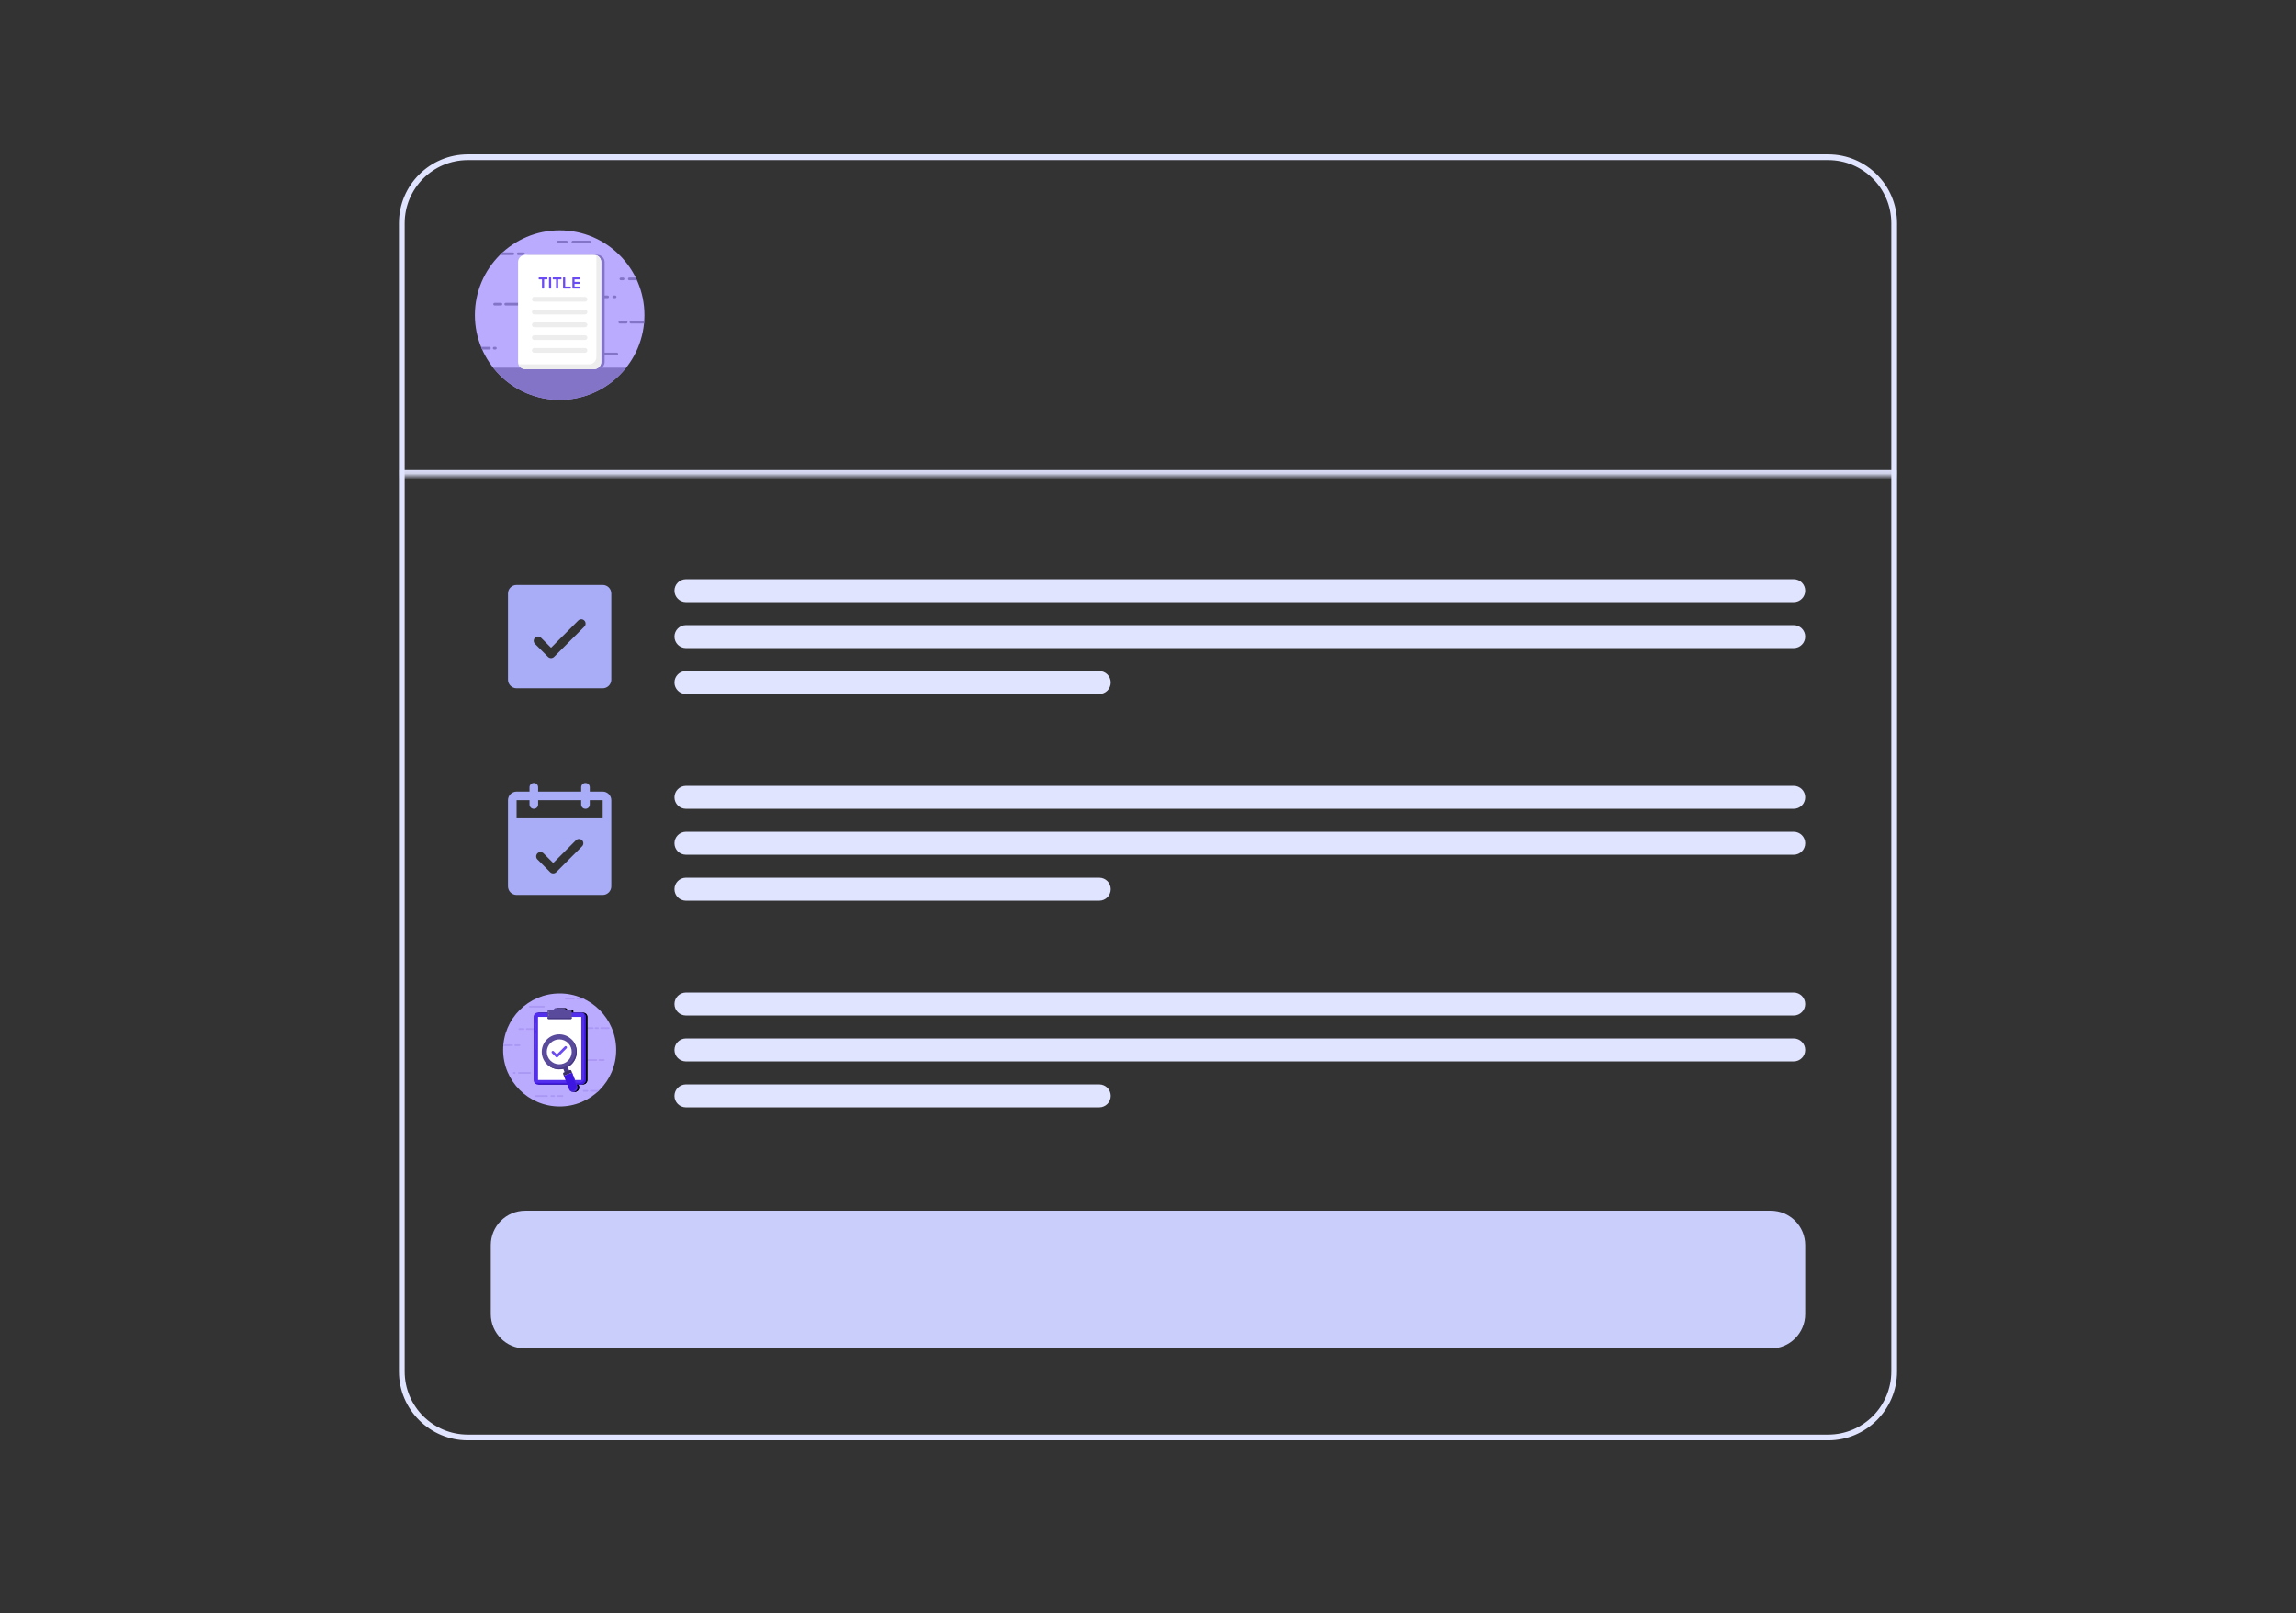 <svg width="400" height="281" viewBox="0 0 400 281" fill="none" xmlns="http://www.w3.org/2000/svg">
<rect x="0" y="0" width="400" height="281" fill="#333333" stroke="none"/>
<mask id="mask0_214_11" style="mask-type:luminance" maskUnits="userSpaceOnUse" x="69" y="26" width="262" height="225">
<path d="M318.5 26.885H81.5C74.873 26.885 69.5 32.258 69.5 38.885V238.885C69.5 245.512 74.873 250.885 81.5 250.885H318.5C325.127 250.885 330.5 245.512 330.5 238.885V38.885C330.5 32.258 325.127 26.885 318.5 26.885Z" fill="white"/>
</mask>
<g mask="url(#mask0_214_11)">
<mask id="mask1_214_11" style="mask-type:luminance" maskUnits="userSpaceOnUse" x="69" y="26" width="262" height="57">
<path d="M69.5 26.885H330.5V82.885H69.5V26.885Z" fill="white"/>
</mask>
<g mask="url(#mask1_214_11)">
<path d="M330.5 81.885H69.5V83.885H330.5V81.885Z" fill="#E1E4FE"/>
</g>
<g clip-path="url(#clip0_214_11)">
<path d="M97.5 69.654C105.657 69.654 112.269 63.042 112.269 54.885C112.269 46.728 105.657 40.116 97.5 40.116C89.343 40.116 82.731 46.728 82.731 54.885C82.731 63.042 89.343 69.654 97.5 69.654Z" fill="#BBABFF"/>
<path d="M98.912 42.156C98.912 42.284 98.808 42.387 98.68 42.387H97.222C97.16 42.387 97.101 42.363 97.058 42.319C97.014 42.276 96.99 42.217 96.99 42.156C96.99 42.028 97.094 41.924 97.222 41.924H98.68C98.808 41.924 98.912 42.027 98.912 42.156ZM99.574 42.156C99.574 42.027 99.678 41.924 99.806 41.924H102.727C102.788 41.924 102.847 41.948 102.891 41.992C102.934 42.035 102.959 42.094 102.959 42.156C102.959 42.217 102.934 42.276 102.891 42.319C102.847 42.363 102.788 42.387 102.727 42.387H99.806C99.678 42.387 99.574 42.284 99.574 42.156ZM89.355 44.432C89.416 44.432 89.475 44.408 89.519 44.365C89.562 44.321 89.587 44.262 89.587 44.201C89.587 44.139 89.562 44.08 89.519 44.037C89.475 43.993 89.416 43.969 89.355 43.969H87.552C87.387 44.12 87.225 44.274 87.066 44.432H89.355ZM91.454 44.201C91.454 44.329 91.35 44.433 91.222 44.433H90.271C90.209 44.433 90.15 44.408 90.107 44.364C90.063 44.321 90.039 44.262 90.039 44.201C90.039 44.073 90.143 43.969 90.271 43.969H91.222C91.35 43.969 91.454 44.072 91.454 44.201ZM85.263 60.417H83.807C83.87 60.573 83.936 60.728 84.004 60.881H85.263C85.324 60.881 85.383 60.856 85.427 60.813C85.47 60.769 85.495 60.71 85.495 60.649C85.495 60.587 85.47 60.528 85.427 60.485C85.383 60.441 85.324 60.417 85.263 60.417H85.263ZM86.306 60.881H86.087C86.026 60.881 85.967 60.856 85.923 60.813C85.88 60.769 85.855 60.71 85.855 60.649C85.855 60.587 85.88 60.528 85.923 60.485C85.967 60.441 86.026 60.417 86.087 60.417H86.306C86.367 60.417 86.426 60.441 86.47 60.485C86.513 60.528 86.538 60.587 86.538 60.649C86.538 60.71 86.513 60.769 86.47 60.813C86.426 60.856 86.367 60.881 86.306 60.881ZM97.523 48.578C97.523 48.45 97.627 48.346 97.755 48.346H101.449C101.577 48.346 101.681 48.45 101.681 48.578C101.681 48.705 101.577 48.81 101.449 48.81H97.755C97.627 48.81 97.523 48.706 97.523 48.578ZM97.163 48.578C97.163 48.706 97.059 48.81 96.931 48.81H95.821C95.76 48.81 95.701 48.785 95.657 48.742C95.614 48.698 95.59 48.639 95.59 48.578C95.59 48.516 95.614 48.457 95.657 48.414C95.701 48.37 95.76 48.346 95.821 48.346H96.931C97.059 48.346 97.163 48.45 97.163 48.578ZM103.534 61.66C103.534 61.532 103.638 61.428 103.766 61.428H107.46C107.588 61.428 107.692 61.532 107.692 61.66C107.692 61.788 107.588 61.892 107.46 61.892H103.766C103.638 61.892 103.534 61.788 103.534 61.66L103.534 61.66ZM103.174 61.66C103.174 61.788 103.07 61.892 102.942 61.892H101.832C101.771 61.892 101.712 61.868 101.668 61.824C101.625 61.781 101.6 61.722 101.6 61.66C101.6 61.599 101.625 61.54 101.668 61.496C101.712 61.453 101.771 61.428 101.832 61.428H102.942C103.07 61.428 103.173 61.532 103.173 61.66L103.174 61.66ZM112.234 55.888C112.225 56.045 112.211 56.2 112.197 56.352H109.917C109.856 56.352 109.797 56.328 109.753 56.284C109.71 56.241 109.685 56.182 109.685 56.12C109.685 56.059 109.71 56 109.753 55.956C109.797 55.913 109.856 55.888 109.917 55.888H112.234ZM109.324 56.121C109.324 56.249 109.22 56.353 109.092 56.353H107.983C107.921 56.353 107.862 56.328 107.819 56.285C107.775 56.242 107.751 56.182 107.751 56.121C107.751 56.059 107.775 56.001 107.819 55.957C107.862 55.913 107.921 55.889 107.983 55.889H109.092C109.22 55.889 109.324 55.993 109.324 56.121ZM87.868 52.984C87.868 52.856 87.972 52.752 88.1 52.752H91.794C91.922 52.752 92.026 52.857 92.026 52.984C92.026 53.112 91.922 53.216 91.794 53.216H88.1C87.972 53.216 87.868 53.112 87.868 52.984ZM87.508 52.984C87.508 53.112 87.404 53.216 87.276 53.216H86.166C86.105 53.216 86.046 53.192 86.002 53.148C85.959 53.105 85.934 53.046 85.934 52.984C85.934 52.923 85.959 52.864 86.002 52.82C86.046 52.777 86.105 52.752 86.166 52.752H87.276C87.404 52.752 87.508 52.856 87.508 52.984ZM91.822 68.521H92.865C92.927 68.521 92.986 68.496 93.029 68.453C93.073 68.409 93.097 68.35 93.097 68.289C93.097 68.227 93.073 68.168 93.029 68.125C92.986 68.081 92.927 68.057 92.865 68.057H90.823C91.15 68.224 91.483 68.379 91.822 68.521ZM95.887 68.057H93.82C93.759 68.057 93.7 68.081 93.656 68.125C93.613 68.168 93.588 68.227 93.588 68.289C93.588 68.35 93.613 68.409 93.656 68.453C93.7 68.496 93.759 68.521 93.82 68.521H95.887C96.015 68.521 96.119 68.416 96.119 68.288C96.119 68.161 96.015 68.057 95.887 68.057ZM102.913 51.476H105.856C105.917 51.476 105.976 51.5 106.02 51.544C106.063 51.587 106.088 51.646 106.088 51.708C106.088 51.769 106.063 51.828 106.02 51.871C105.976 51.915 105.917 51.939 105.856 51.939H102.913C102.852 51.939 102.793 51.915 102.75 51.871C102.706 51.828 102.682 51.769 102.681 51.708C102.681 51.58 102.786 51.476 102.913 51.476ZM106.691 51.708C106.691 51.579 106.794 51.476 106.923 51.476H107.172C107.233 51.476 107.292 51.5 107.336 51.544C107.379 51.587 107.404 51.646 107.404 51.708C107.404 51.769 107.379 51.828 107.336 51.871C107.292 51.915 107.233 51.939 107.172 51.939H106.923C106.794 51.939 106.691 51.836 106.691 51.708ZM107.934 48.578C107.934 48.45 108.038 48.346 108.167 48.346H108.552C108.614 48.346 108.673 48.37 108.716 48.414C108.76 48.457 108.784 48.516 108.784 48.578C108.784 48.639 108.76 48.698 108.716 48.742C108.673 48.785 108.614 48.809 108.552 48.809H108.167C108.039 48.809 107.934 48.706 107.934 48.578ZM109.63 48.809H110.962C110.892 48.654 110.819 48.499 110.744 48.346H109.63C109.568 48.346 109.509 48.37 109.466 48.414C109.422 48.457 109.398 48.516 109.398 48.578C109.398 48.639 109.422 48.698 109.466 48.742C109.509 48.785 109.568 48.809 109.63 48.809Z" fill="#8474C7"/>
<path d="M105.336 45.658V63.036C105.336 63.203 105.303 63.368 105.239 63.522C105.175 63.676 105.081 63.816 104.964 63.934C104.846 64.052 104.706 64.145 104.552 64.209C104.398 64.273 104.233 64.306 104.066 64.306H92.121C91.954 64.306 91.79 64.273 91.635 64.209C91.481 64.145 91.341 64.052 91.224 63.934C91.106 63.816 91.012 63.676 90.948 63.522C90.885 63.368 90.852 63.203 90.852 63.036V45.658C90.852 45.321 90.985 44.998 91.224 44.76C91.462 44.522 91.784 44.389 92.121 44.389H104.066C104.403 44.389 104.725 44.522 104.963 44.76C105.201 44.998 105.336 45.321 105.336 45.658Z" fill="#8474C7"/>
<path d="M85.918 64.043C88.623 67.46 92.804 69.654 97.5 69.654C102.196 69.654 106.378 67.46 109.083 64.043H85.918Z" fill="#8474C7"/>
<path d="M104.742 45.658V63.036C104.742 63.203 104.709 63.368 104.645 63.522C104.581 63.676 104.488 63.816 104.37 63.934C104.252 64.052 104.112 64.145 103.958 64.209C103.804 64.273 103.639 64.306 103.472 64.306H91.528C91.361 64.306 91.196 64.273 91.042 64.209C90.888 64.145 90.748 64.052 90.63 63.934C90.512 63.816 90.418 63.676 90.355 63.522C90.291 63.368 90.258 63.203 90.258 63.036V45.658C90.258 45.491 90.291 45.326 90.355 45.172C90.418 45.018 90.512 44.878 90.63 44.76C90.748 44.642 90.888 44.549 91.042 44.485C91.196 44.421 91.361 44.389 91.528 44.389H103.472C103.639 44.389 103.804 44.421 103.958 44.485C104.112 44.549 104.252 44.642 104.37 44.76C104.488 44.878 104.581 45.018 104.645 45.172C104.709 45.326 104.742 45.491 104.742 45.658Z" fill="white"/>
<path d="M104.742 45.657V63.036C104.742 63.738 104.174 64.305 103.473 64.305H91.528C90.956 64.305 90.471 63.927 90.314 63.405C90.432 63.442 90.555 63.461 90.684 63.461H102.628C103.33 63.461 103.898 62.893 103.898 62.192V44.812C103.898 44.683 103.879 44.561 103.842 44.443C104.103 44.522 104.331 44.682 104.493 44.901C104.655 45.12 104.742 45.385 104.742 45.657Z" fill="#EDEDED"/>
<path d="M91.328 47.642V49.751C91.328 49.859 91.24 49.945 91.134 49.945C91.108 49.945 91.082 49.94 91.059 49.931C91.035 49.921 91.013 49.907 90.995 49.889C90.977 49.871 90.962 49.849 90.953 49.826C90.943 49.802 90.938 49.776 90.938 49.751V47.642C90.938 47.59 90.958 47.54 90.995 47.504C91.031 47.467 91.081 47.447 91.132 47.447C91.184 47.447 91.234 47.467 91.27 47.504C91.307 47.54 91.328 47.59 91.328 47.642ZM93.811 45.138C93.811 45.244 93.723 45.332 93.614 45.332H91.884C91.832 45.332 91.782 45.311 91.746 45.275C91.709 45.238 91.689 45.188 91.689 45.137C91.689 45.085 91.709 45.035 91.746 44.999C91.782 44.962 91.832 44.942 91.884 44.942H93.614C93.723 44.942 93.811 45.029 93.811 45.138ZM91.328 50.782V54.274C91.328 54.382 91.24 54.47 91.134 54.47C91.082 54.47 91.032 54.449 90.995 54.413C90.958 54.376 90.938 54.326 90.938 54.274V50.782C90.938 50.731 90.958 50.681 90.995 50.645C91.031 50.608 91.081 50.587 91.132 50.587C91.184 50.587 91.234 50.608 91.27 50.645C91.307 50.681 91.328 50.731 91.328 50.782ZM97.651 45.138C97.651 45.244 97.563 45.332 97.454 45.332H94.549C94.497 45.332 94.448 45.311 94.411 45.275C94.375 45.238 94.354 45.188 94.354 45.137C94.354 45.085 94.375 45.035 94.411 44.999C94.448 44.962 94.497 44.942 94.549 44.942H97.454C97.563 44.942 97.651 45.029 97.651 45.138Z" fill="white"/>
<path d="M95.293 48.318C95.314 48.318 95.331 48.325 95.346 48.34C95.361 48.355 95.368 48.372 95.368 48.392V48.589C95.368 48.609 95.361 48.627 95.346 48.642C95.331 48.656 95.314 48.664 95.293 48.664H94.795V50.181C94.795 50.191 94.793 50.201 94.789 50.21C94.785 50.219 94.78 50.227 94.773 50.234C94.766 50.241 94.758 50.247 94.749 50.25C94.74 50.254 94.73 50.256 94.72 50.256H94.496C94.486 50.256 94.476 50.254 94.467 50.251C94.458 50.247 94.45 50.241 94.443 50.234C94.436 50.227 94.43 50.219 94.427 50.21C94.423 50.201 94.421 50.191 94.421 50.181V48.663H93.922C93.913 48.664 93.903 48.662 93.894 48.658C93.885 48.654 93.877 48.648 93.87 48.641C93.863 48.635 93.857 48.627 93.853 48.617C93.85 48.608 93.848 48.599 93.848 48.589V48.392C93.848 48.382 93.85 48.373 93.853 48.364C93.857 48.355 93.863 48.346 93.87 48.34C93.877 48.333 93.885 48.327 93.894 48.323C93.903 48.319 93.913 48.317 93.922 48.317H95.293L95.293 48.318ZM95.72 50.256C95.71 50.256 95.7 50.254 95.691 50.25C95.682 50.247 95.674 50.241 95.667 50.234C95.66 50.227 95.654 50.219 95.651 50.21C95.647 50.201 95.645 50.191 95.645 50.181V48.392C95.645 48.383 95.647 48.373 95.651 48.364C95.654 48.355 95.66 48.346 95.667 48.34C95.674 48.333 95.682 48.327 95.691 48.323C95.7 48.319 95.71 48.318 95.72 48.318H95.944C95.965 48.318 95.982 48.325 95.997 48.34C96.012 48.355 96.019 48.372 96.019 48.392V50.181C96.019 50.202 96.012 50.219 95.997 50.234C95.982 50.249 95.965 50.256 95.944 50.256H95.72ZM97.741 48.318C97.761 48.318 97.779 48.325 97.794 48.34C97.809 48.355 97.816 48.372 97.816 48.392V48.589C97.816 48.609 97.809 48.627 97.794 48.642C97.779 48.656 97.761 48.664 97.741 48.664H97.243V50.181C97.243 50.191 97.241 50.201 97.237 50.21C97.233 50.219 97.228 50.227 97.221 50.234C97.214 50.241 97.206 50.247 97.197 50.25C97.188 50.254 97.178 50.256 97.168 50.256H96.944C96.934 50.256 96.924 50.254 96.915 50.25C96.906 50.247 96.898 50.241 96.891 50.234C96.884 50.227 96.878 50.219 96.874 50.21C96.871 50.201 96.869 50.191 96.869 50.181V48.663H96.37C96.361 48.664 96.351 48.662 96.342 48.658C96.333 48.654 96.325 48.648 96.318 48.641C96.311 48.635 96.305 48.626 96.301 48.617C96.297 48.608 96.296 48.599 96.296 48.589V48.392C96.296 48.382 96.297 48.373 96.301 48.364C96.305 48.355 96.311 48.346 96.318 48.34C96.325 48.332 96.333 48.327 96.342 48.323C96.351 48.319 96.361 48.317 96.37 48.317L97.741 48.318ZM99.381 49.91C99.401 49.91 99.418 49.917 99.433 49.932C99.448 49.947 99.455 49.964 99.455 49.985V50.181C99.455 50.191 99.454 50.201 99.45 50.21C99.446 50.219 99.44 50.227 99.433 50.234C99.426 50.241 99.418 50.247 99.409 50.25C99.4 50.254 99.39 50.256 99.381 50.256H98.168C98.158 50.256 98.148 50.254 98.139 50.251C98.13 50.247 98.122 50.241 98.115 50.234C98.108 50.227 98.102 50.219 98.099 50.21C98.095 50.201 98.093 50.191 98.093 50.181V48.392C98.093 48.383 98.095 48.373 98.099 48.364C98.102 48.355 98.108 48.347 98.115 48.34C98.122 48.333 98.13 48.327 98.139 48.323C98.148 48.319 98.158 48.318 98.168 48.318H98.392C98.412 48.318 98.43 48.325 98.445 48.34C98.459 48.355 98.467 48.372 98.467 48.392V49.91H99.381ZM101.012 49.91C101.032 49.91 101.049 49.917 101.064 49.932C101.071 49.939 101.077 49.947 101.081 49.956C101.084 49.965 101.086 49.975 101.086 49.985V50.181C101.086 50.202 101.079 50.219 101.064 50.234C101.05 50.249 101.032 50.256 101.012 50.256H99.796C99.786 50.256 99.776 50.254 99.767 50.251C99.758 50.247 99.75 50.241 99.743 50.234C99.736 50.227 99.731 50.219 99.727 50.21C99.723 50.201 99.721 50.191 99.721 50.181V48.392C99.721 48.383 99.723 48.373 99.727 48.364C99.731 48.355 99.736 48.346 99.743 48.34C99.75 48.333 99.758 48.327 99.767 48.323C99.776 48.319 99.786 48.318 99.796 48.318H100.989C101.01 48.318 101.027 48.325 101.042 48.34C101.057 48.355 101.064 48.372 101.064 48.392V48.589C101.064 48.599 101.062 48.608 101.059 48.618C101.055 48.627 101.049 48.635 101.042 48.642C101.035 48.649 101.027 48.654 101.018 48.658C101.009 48.662 100.999 48.664 100.989 48.664H100.095V49.104H100.929C100.949 49.104 100.966 49.111 100.981 49.126C100.996 49.141 101.003 49.158 101.003 49.179V49.376C101.003 49.385 101.002 49.395 100.998 49.404C100.994 49.413 100.988 49.421 100.981 49.428C100.974 49.435 100.966 49.441 100.957 49.445C100.948 49.448 100.938 49.45 100.929 49.45H100.095V49.91H101.012Z" fill="#6B4BF3"/>
<path d="M102.332 52.127C102.332 52.356 102.143 52.546 101.913 52.546H93.089C92.978 52.546 92.871 52.501 92.793 52.423C92.714 52.344 92.67 52.238 92.67 52.127C92.67 51.897 92.857 51.708 93.089 51.708H101.913C102.142 51.708 102.332 51.897 102.332 52.127ZM102.332 54.353C102.332 54.583 102.143 54.772 101.913 54.772H93.089C92.978 54.772 92.871 54.728 92.793 54.65C92.714 54.571 92.67 54.464 92.67 54.353C92.67 54.123 92.857 53.934 93.089 53.934H101.913C102.142 53.934 102.332 54.124 102.332 54.353ZM102.332 56.58C102.332 56.81 102.143 56.999 101.913 56.999H93.089C92.978 56.999 92.871 56.955 92.793 56.876C92.714 56.798 92.67 56.691 92.67 56.58C92.67 56.35 92.857 56.161 93.089 56.161H101.913C102.142 56.161 102.332 56.35 102.332 56.58ZM102.332 58.807C102.332 59.036 102.143 59.226 101.913 59.226H93.089C92.978 59.226 92.871 59.181 92.793 59.103C92.714 59.024 92.67 58.918 92.67 58.807C92.67 58.577 92.857 58.387 93.089 58.387H101.913C102.142 58.387 102.332 58.577 102.332 58.807ZM102.332 61.033C102.332 61.263 102.143 61.452 101.913 61.452H93.089C92.978 61.452 92.871 61.408 92.793 61.33C92.714 61.251 92.67 61.145 92.67 61.033C92.67 60.803 92.857 60.614 93.089 60.614H101.913C102.142 60.614 102.332 60.803 102.332 61.033Z" fill="#EDEDED"/>
</g>
<path d="M105 101.885H90C89.602 101.885 89.221 102.043 88.939 102.324C88.658 102.606 88.5 102.987 88.5 103.385V118.385C88.5 118.783 88.658 119.164 88.939 119.446C89.221 119.727 89.602 119.885 90 119.885H105C105.398 119.885 105.779 119.727 106.061 119.446C106.342 119.164 106.5 118.783 106.5 118.385V103.385C106.5 102.987 106.342 102.606 106.061 102.324C105.779 102.043 105.398 101.885 105 101.885ZM101.78 109.165L96.53 114.415C96.461 114.485 96.378 114.54 96.287 114.578C96.196 114.616 96.099 114.636 96 114.636C95.901 114.636 95.804 114.616 95.713 114.578C95.622 114.54 95.539 114.485 95.47 114.415L93.22 112.165C93.146 112.096 93.087 112.014 93.046 111.922C93.005 111.83 92.983 111.73 92.981 111.63C92.98 111.529 92.998 111.429 93.036 111.335C93.074 111.242 93.13 111.157 93.201 111.086C93.272 111.015 93.357 110.959 93.45 110.921C93.544 110.883 93.644 110.865 93.745 110.866C93.845 110.868 93.945 110.89 94.037 110.931C94.129 110.972 94.211 111.031 94.28 111.105L96 112.825L100.72 108.105C100.789 108.031 100.871 107.972 100.963 107.931C101.055 107.89 101.155 107.868 101.255 107.866C101.356 107.865 101.456 107.883 101.55 107.921C101.643 107.959 101.728 108.015 101.799 108.086C101.87 108.157 101.926 108.242 101.964 108.335C102.002 108.429 102.02 108.529 102.019 108.63C102.017 108.73 101.995 108.83 101.954 108.922C101.913 109.014 101.854 109.096 101.78 109.165Z" fill="#A9ADF8"/>
<path d="M312.5 100.885H119.5C118.395 100.885 117.5 101.78 117.5 102.885C117.5 103.99 118.395 104.885 119.5 104.885H312.5C313.605 104.885 314.5 103.99 314.5 102.885C314.5 101.78 313.605 100.885 312.5 100.885Z" fill="#E1E4FE"/>
<path d="M312.5 108.885H119.5C118.395 108.885 117.5 109.78 117.5 110.885C117.5 111.99 118.395 112.885 119.5 112.885H312.5C313.605 112.885 314.5 111.99 314.5 110.885C314.5 109.78 313.605 108.885 312.5 108.885Z" fill="#E1E4FE"/>
<path d="M191.5 116.885H119.5C118.395 116.885 117.5 117.78 117.5 118.885C117.5 119.99 118.395 120.885 119.5 120.885H191.5C192.605 120.885 193.5 119.99 193.5 118.885C193.5 117.78 192.605 116.885 191.5 116.885Z" fill="#E1E4FE"/>
<path d="M105 137.885H102.75V137.135C102.75 137.036 102.731 136.939 102.693 136.848C102.656 136.757 102.601 136.674 102.531 136.604C102.461 136.534 102.378 136.479 102.287 136.442C102.196 136.404 102.099 136.385 102 136.385C101.901 136.385 101.804 136.404 101.713 136.442C101.622 136.479 101.539 136.535 101.469 136.604C101.4 136.674 101.344 136.757 101.307 136.848C101.269 136.939 101.25 137.036 101.25 137.135V137.885H93.75V137.135C93.75 137.036 93.731 136.939 93.693 136.848C93.656 136.757 93.601 136.674 93.531 136.604C93.461 136.534 93.378 136.479 93.287 136.442C93.196 136.404 93.099 136.385 93 136.385C92.901 136.385 92.804 136.404 92.713 136.442C92.622 136.479 92.539 136.535 92.469 136.604C92.4 136.674 92.344 136.757 92.307 136.848C92.269 136.939 92.25 137.036 92.25 137.135V137.885H90C89.602 137.885 89.221 138.043 88.94 138.325C88.658 138.606 88.5 138.987 88.5 139.385V154.385C88.501 154.783 88.659 155.164 88.94 155.445C89.221 155.726 89.602 155.884 90 155.885H105C105.398 155.885 105.779 155.727 106.06 155.445C106.342 155.164 106.5 154.783 106.5 154.385V139.385C106.499 138.987 106.341 138.606 106.06 138.325C105.779 138.044 105.398 137.886 105 137.885ZM101.406 147.416L96.906 151.916C96.836 151.986 96.754 152.041 96.662 152.079C96.571 152.117 96.474 152.136 96.375 152.136C96.276 152.136 96.179 152.117 96.088 152.079C95.997 152.041 95.914 151.986 95.845 151.916L93.595 149.666C93.47 149.522 93.403 149.337 93.41 149.146C93.416 148.956 93.495 148.775 93.629 148.64C93.764 148.505 93.945 148.426 94.135 148.42C94.325 148.413 94.511 148.479 94.655 148.604L96.375 150.325L100.345 146.354C100.45 146.249 100.583 146.178 100.729 146.149C100.874 146.12 101.025 146.135 101.162 146.192C101.276 146.239 101.377 146.313 101.456 146.409C101.534 146.504 101.588 146.617 101.612 146.739C101.636 146.86 101.63 146.985 101.594 147.103C101.558 147.221 101.494 147.329 101.406 147.416ZM90 142.385V139.385H92.25V140.135C92.25 140.234 92.269 140.331 92.307 140.422C92.344 140.513 92.399 140.596 92.469 140.666C92.539 140.736 92.622 140.791 92.713 140.828C92.804 140.866 92.901 140.885 93 140.885C93.099 140.885 93.196 140.866 93.287 140.828C93.378 140.791 93.461 140.735 93.531 140.666C93.6 140.596 93.656 140.513 93.693 140.422C93.731 140.331 93.75 140.234 93.75 140.135V139.385H101.25V140.135C101.25 140.234 101.269 140.331 101.307 140.422C101.344 140.513 101.399 140.596 101.469 140.666C101.539 140.736 101.622 140.791 101.713 140.828C101.804 140.866 101.901 140.885 102 140.885C102.099 140.885 102.196 140.866 102.287 140.828C102.378 140.791 102.461 140.735 102.531 140.666C102.6 140.596 102.656 140.513 102.693 140.422C102.731 140.331 102.75 140.234 102.75 140.135V139.385H105V142.385H90Z" fill="#A9ADF8"/>
<path d="M312.5 136.885H119.5C118.395 136.885 117.5 137.78 117.5 138.885C117.5 139.99 118.395 140.885 119.5 140.885H312.5C313.605 140.885 314.5 139.99 314.5 138.885C314.5 137.78 313.605 136.885 312.5 136.885Z" fill="#E1E4FE"/>
<path d="M312.5 144.885H119.5C118.395 144.885 117.5 145.78 117.5 146.885C117.5 147.99 118.395 148.885 119.5 148.885H312.5C313.605 148.885 314.5 147.99 314.5 146.885C314.5 145.78 313.605 144.885 312.5 144.885Z" fill="#E1E4FE"/>
<path d="M191.5 152.885H119.5C118.395 152.885 117.5 153.78 117.5 154.885C117.5 155.99 118.395 156.885 119.5 156.885H191.5C192.605 156.885 193.5 155.99 193.5 154.885C193.5 153.78 192.605 152.885 191.5 152.885Z" fill="#E1E4FE"/>
<g clip-path="url(#clip1_214_11)">
<path d="M97.501 192.732C102.938 192.732 107.347 188.324 107.347 182.886C107.347 177.448 102.938 173.04 97.501 173.04C92.063 173.04 87.654 177.448 87.654 182.886C87.654 188.324 92.063 192.732 97.501 192.732Z" fill="#BBABFF"/>
<path d="M95.896 190.908C95.896 190.823 95.965 190.754 96.05 190.754H96.537C96.622 190.754 96.691 190.823 96.691 190.908C96.691 190.993 96.622 191.063 96.537 191.063H96.051C95.965 191.063 95.896 190.994 95.896 190.908ZM96.975 190.908C96.975 190.823 97.044 190.754 97.13 190.754H97.981C98.066 190.754 98.135 190.823 98.135 190.908C98.135 190.993 98.066 191.063 97.981 191.063H97.13C97.044 191.063 96.975 190.994 96.975 190.908ZM95.455 190.908C95.455 190.994 95.385 191.063 95.3 191.063H93.353C93.312 191.063 93.272 191.047 93.243 191.018C93.214 190.989 93.198 190.949 93.198 190.908C93.198 190.867 93.214 190.828 93.243 190.799C93.272 190.77 93.312 190.754 93.353 190.754H95.3C95.385 190.754 95.455 190.823 95.455 190.908ZM102.93 189.854C102.889 189.854 102.85 189.87 102.821 189.899C102.792 189.928 102.776 189.968 102.776 190.009C102.776 190.05 102.792 190.089 102.821 190.118C102.85 190.147 102.889 190.163 102.93 190.163H104.132C104.242 190.063 104.351 189.96 104.457 189.854H102.93ZM101.531 190.009C101.531 189.923 101.6 189.854 101.686 189.854H102.32C102.405 189.854 102.475 189.924 102.475 190.009C102.475 190.094 102.405 190.163 102.32 190.163H101.685C101.6 190.163 101.531 190.094 101.531 190.009ZM91.612 179.24C91.612 179.326 91.681 179.395 91.767 179.395H94.229C94.314 179.395 94.384 179.325 94.384 179.24C94.384 179.155 94.314 179.086 94.229 179.086H91.767C91.681 179.086 91.612 179.155 91.612 179.24ZM94.91 175.346C94.91 175.431 94.841 175.5 94.756 175.5H92.293C92.208 175.5 92.138 175.431 92.138 175.346C92.138 175.261 92.208 175.191 92.293 175.191H94.756C94.841 175.191 94.91 175.26 94.91 175.346ZM91.372 179.24C91.372 179.155 91.302 179.086 91.217 179.086H90.477C90.436 179.086 90.397 179.102 90.368 179.131C90.339 179.16 90.323 179.199 90.323 179.24C90.323 179.281 90.339 179.321 90.368 179.35C90.397 179.379 90.436 179.395 90.477 179.395H91.217C91.302 179.395 91.372 179.326 91.372 179.24ZM104.33 179.086C104.33 179.171 104.26 179.24 104.175 179.24H103.746C103.705 179.24 103.666 179.224 103.637 179.195C103.608 179.166 103.591 179.127 103.591 179.086C103.591 179.001 103.661 178.931 103.746 178.931H104.175C104.26 178.931 104.33 179 104.33 179.086ZM103.424 179.086C103.424 179.171 103.355 179.24 103.269 179.24H102.04C101.999 179.24 101.96 179.224 101.931 179.195C101.902 179.166 101.885 179.127 101.885 179.086C101.885 179.001 101.955 178.931 102.04 178.931H103.269C103.355 178.931 103.424 179 103.424 179.086ZM104.57 179.086C104.57 179 104.639 178.931 104.725 178.931H106.066C106.107 178.931 106.147 178.947 106.176 178.976C106.205 179.005 106.221 179.045 106.221 179.086C106.221 179.127 106.205 179.166 106.176 179.195C106.147 179.224 106.107 179.24 106.066 179.24H104.725C104.639 179.24 104.57 179.171 104.57 179.086ZM87.678 182.217C87.684 182.112 87.693 182.009 87.702 181.908H89.222C89.243 181.908 89.263 181.912 89.281 181.919C89.3 181.927 89.317 181.939 89.332 181.953C89.346 181.967 89.357 181.984 89.365 182.003C89.373 182.022 89.377 182.042 89.377 182.062C89.377 182.083 89.373 182.103 89.365 182.122C89.357 182.14 89.346 182.157 89.332 182.172C89.317 182.186 89.3 182.197 89.281 182.205C89.263 182.213 89.243 182.217 89.222 182.217H87.678ZM89.618 182.062C89.618 181.976 89.687 181.907 89.772 181.907H90.512C90.553 181.907 90.592 181.924 90.621 181.953C90.65 181.982 90.666 182.021 90.666 182.062C90.666 182.103 90.65 182.142 90.621 182.171C90.592 182.2 90.553 182.216 90.512 182.216H89.772C89.687 182.216 89.618 182.147 89.618 182.062ZM104.043 184.64C104.043 184.726 103.973 184.795 103.888 184.795H101.425C101.384 184.795 101.345 184.779 101.316 184.75C101.287 184.721 101.271 184.682 101.271 184.64C101.271 184.556 101.34 184.486 101.425 184.486H103.888C103.973 184.486 104.043 184.555 104.043 184.64ZM104.283 184.64C104.283 184.555 104.352 184.486 104.438 184.486H105.177C105.218 184.486 105.258 184.502 105.287 184.531C105.316 184.56 105.332 184.599 105.332 184.64C105.332 184.681 105.316 184.721 105.287 184.75C105.258 184.779 105.218 184.795 105.177 184.795H104.438C104.352 184.795 104.283 184.726 104.283 184.64ZM101.286 173.795H100.59C100.549 173.795 100.51 173.812 100.481 173.841C100.452 173.87 100.436 173.909 100.436 173.95C100.436 173.991 100.452 174.03 100.481 174.059C100.51 174.088 100.549 174.105 100.59 174.105H101.952C101.734 173.993 101.512 173.89 101.286 173.795ZM98.576 174.105H99.953C99.994 174.105 100.034 174.088 100.063 174.059C100.092 174.03 100.108 173.991 100.108 173.95C100.108 173.909 100.092 173.87 100.063 173.841C100.034 173.812 99.994 173.795 99.953 173.795H98.576C98.491 173.795 98.421 173.865 98.421 173.95C98.421 174.035 98.491 174.105 98.576 174.105ZM92.354 187.037H90.392C90.351 187.037 90.312 187.021 90.283 186.992C90.254 186.963 90.237 186.924 90.237 186.883C90.237 186.842 90.254 186.802 90.283 186.773C90.312 186.744 90.351 186.728 90.392 186.728H92.354C92.439 186.728 92.508 186.798 92.508 186.883C92.508 186.968 92.439 187.037 92.354 187.037ZM89.835 186.883C89.835 186.968 89.766 187.037 89.681 187.037H89.514C89.474 187.037 89.434 187.021 89.405 186.992C89.376 186.963 89.36 186.924 89.36 186.883C89.36 186.842 89.376 186.802 89.405 186.773C89.434 186.744 89.474 186.728 89.514 186.728H89.681C89.766 186.728 89.835 186.797 89.835 186.883Z" fill="#AA98F4"/>
<path d="M102.327 177.13V188.12C102.327 188.324 102.246 188.52 102.102 188.664C101.958 188.808 101.762 188.889 101.558 188.889H94.017C93.813 188.889 93.618 188.808 93.473 188.664C93.329 188.52 93.248 188.324 93.248 188.12V177.13C93.248 176.926 93.329 176.73 93.473 176.586C93.618 176.442 93.813 176.361 94.017 176.361H101.558C101.762 176.361 101.958 176.442 102.102 176.586C102.246 176.73 102.327 176.926 102.327 177.13Z" fill="black"/>
<path d="M102.327 177.13V188.119C102.327 188.544 101.982 188.888 101.557 188.888H94.017C93.737 188.888 93.491 188.737 93.357 188.513C93.471 188.579 93.604 188.617 93.745 188.617H101.287C101.711 188.617 102.056 188.273 102.056 187.848V176.857C102.056 176.721 102.02 176.587 101.951 176.47C102.176 176.604 102.327 176.85 102.327 177.13Z" fill="black"/>
<path d="M94.018 177.13H101.558V188.12H94.018V177.13Z" fill="black"/>
<path d="M93.615 178.245V179.43C93.615 179.479 93.574 179.519 93.525 179.519C93.475 179.519 93.436 179.479 93.436 179.43V178.245C93.436 178.196 93.475 178.156 93.525 178.156C93.574 178.156 93.615 178.196 93.615 178.245ZM93.615 179.987V182.788C93.615 182.838 93.576 182.879 93.525 182.879C93.475 182.879 93.436 182.838 93.436 182.788V179.987C93.436 179.938 93.475 179.898 93.525 179.898C93.576 179.898 93.615 179.938 93.615 179.987ZM99.893 176.089V177.355C99.893 177.374 99.889 177.393 99.882 177.411C99.875 177.429 99.864 177.445 99.85 177.458C99.837 177.472 99.82 177.483 99.803 177.49C99.785 177.498 99.766 177.501 99.747 177.501H95.831C95.792 177.501 95.754 177.486 95.727 177.458C95.699 177.431 95.684 177.394 95.684 177.355V176.089C95.684 176.008 95.749 175.942 95.831 175.942H96.496C96.567 175.942 96.636 175.915 96.688 175.866L96.911 175.655C96.963 175.606 97.031 175.579 97.103 175.579H98.474C98.546 175.579 98.614 175.606 98.666 175.655L98.889 175.866C98.941 175.915 99.01 175.942 99.081 175.942H99.746C99.827 175.942 99.893 176.008 99.893 176.089Z" fill="black"/>
<path d="M99.891 177.138V177.355C99.891 177.436 99.826 177.501 99.745 177.501H95.829C95.748 177.501 95.682 177.436 95.682 177.355V177.138C95.682 177.219 95.748 177.284 95.829 177.284H99.745C99.826 177.284 99.891 177.219 99.891 177.138ZM95.937 176.19V176.456C95.937 176.476 95.92 176.493 95.9 176.493C95.88 176.493 95.865 176.476 95.865 176.456V176.19C95.865 176.17 95.88 176.153 95.9 176.153C95.92 176.153 95.937 176.17 95.937 176.19ZM95.937 176.665V176.931C95.937 176.951 95.92 176.968 95.9 176.968C95.88 176.968 95.865 176.951 95.865 176.931V176.665C95.865 176.645 95.88 176.628 95.9 176.628C95.92 176.628 95.937 176.645 95.937 176.665ZM98.761 187.06L98.31 185.9L99.098 185.593L99.549 186.754L98.761 187.06Z" fill="black"/>
<path d="M100.562 182.107C101.172 183.677 100.394 185.442 98.824 186.052C97.254 186.662 95.489 185.884 94.879 184.314C94.27 182.746 95.048 180.981 96.618 180.371C98.188 179.761 99.953 180.539 100.562 182.107Z" fill="black"/>
<path d="M98.822 186.052C97.618 186.52 96.298 186.17 95.475 185.272C96.302 186.03 97.519 186.3 98.636 185.864C100.205 185.255 100.984 183.49 100.375 181.92C100.235 181.561 100.036 181.244 99.791 180.975C100.121 181.28 100.388 181.661 100.561 182.107C101.17 183.677 100.393 185.441 98.822 186.052Z" fill="black"/>
<path d="M99.742 182.425C100.176 183.542 99.623 184.799 98.506 185.233C97.388 185.666 96.132 185.113 95.698 183.996C95.265 182.88 95.818 181.624 96.935 181.19C98.053 180.756 99.309 181.309 99.742 182.425Z" fill="black"/>
<path d="M97.305 184.203C97.247 184.203 97.189 184.181 97.145 184.137L96.443 183.435C96.401 183.393 96.377 183.335 96.377 183.275C96.377 183.215 96.401 183.158 96.443 183.115C96.486 183.073 96.543 183.049 96.603 183.049C96.663 183.049 96.721 183.073 96.764 183.115L97.305 183.656L98.676 182.286C98.697 182.265 98.722 182.248 98.749 182.236C98.777 182.225 98.806 182.219 98.836 182.219C98.866 182.219 98.895 182.225 98.922 182.237C98.95 182.248 98.975 182.265 98.996 182.286C99.017 182.307 99.034 182.332 99.045 182.359C99.056 182.387 99.062 182.416 99.062 182.446C99.062 182.476 99.056 182.505 99.045 182.533C99.034 182.56 99.017 182.585 98.996 182.606L97.465 184.137C97.444 184.158 97.419 184.175 97.392 184.186C97.364 184.197 97.335 184.203 97.305 184.203ZM99.826 186.51L99.95 186.829L98.516 187.386L98.392 187.067C98.372 187.017 98.374 186.961 98.396 186.911C98.417 186.861 98.458 186.822 98.508 186.803L99.562 186.394C99.587 186.384 99.614 186.379 99.64 186.38C99.667 186.38 99.694 186.386 99.718 186.397C99.743 186.408 99.765 186.423 99.784 186.443C99.802 186.462 99.817 186.485 99.826 186.51ZM100.849 189.144L99.95 186.829L98.516 187.386L99.415 189.702C99.489 189.892 99.636 190.045 99.822 190.127C100.009 190.209 100.221 190.214 100.411 190.14C100.601 190.066 100.754 189.92 100.836 189.733C100.919 189.547 100.923 189.335 100.849 189.144Z" fill="black"/>
<path d="M100.903 189.423C100.903 189.578 100.857 189.729 100.769 189.857C100.681 189.985 100.557 190.084 100.413 190.14C100.074 190.271 99.702 190.149 99.502 189.864C99.637 189.96 99.799 190.009 99.964 190.006C100.13 190.002 100.289 189.945 100.42 189.843C100.55 189.741 100.644 189.6 100.688 189.441C100.732 189.282 100.723 189.112 100.663 188.958L99.853 186.868L99.951 186.829L100.851 189.144C100.887 189.237 100.903 189.331 100.903 189.423Z" fill="black"/>
<path d="M102.04 177.13V188.119C102.04 188.323 101.959 188.519 101.815 188.663C101.67 188.808 101.475 188.889 101.271 188.889H93.73C93.526 188.889 93.331 188.808 93.186 188.663C93.042 188.519 92.961 188.323 92.961 188.119V177.13C92.961 176.926 93.042 176.73 93.186 176.586C93.331 176.441 93.526 176.36 93.73 176.36H101.271C101.475 176.36 101.67 176.441 101.815 176.586C101.959 176.73 102.04 176.926 102.04 177.13Z" fill="#532EED"/>
<path d="M102.039 177.13V188.119C102.039 188.544 101.695 188.888 101.27 188.888H93.73C93.45 188.888 93.204 188.737 93.07 188.513C93.184 188.579 93.316 188.617 93.458 188.617H100.999C101.424 188.617 101.769 188.273 101.769 187.848V176.857C101.769 176.721 101.733 176.587 101.664 176.47C101.889 176.604 102.039 176.85 102.039 177.13Z" fill="#3F19DD"/>
<path d="M93.731 177.13H101.271V188.12H93.731V177.13Z" fill="white"/>
<path d="M93.326 178.245V179.43C93.326 179.479 93.285 179.519 93.236 179.519C93.186 179.519 93.147 179.479 93.147 179.43V178.245C93.147 178.196 93.186 178.156 93.236 178.156C93.285 178.156 93.326 178.196 93.326 178.245ZM93.326 179.987V182.789C93.326 182.838 93.287 182.879 93.236 182.879C93.186 182.879 93.147 182.838 93.147 182.789V179.987C93.147 179.938 93.186 179.898 93.236 179.898C93.287 179.898 93.326 179.938 93.326 179.987Z" fill="#704FFC"/>
<path d="M99.604 176.089V177.355C99.604 177.394 99.588 177.431 99.561 177.458C99.533 177.486 99.496 177.501 99.457 177.501H95.541C95.502 177.501 95.465 177.486 95.438 177.458C95.41 177.431 95.394 177.394 95.394 177.355V176.089C95.394 176.008 95.46 175.942 95.541 175.942H96.207C96.278 175.942 96.347 175.915 96.398 175.866L96.621 175.655C96.673 175.606 96.742 175.579 96.813 175.579H98.185C98.256 175.579 98.325 175.606 98.377 175.655L98.6 175.866C98.652 175.915 98.72 175.942 98.792 175.942H99.457C99.538 175.942 99.604 176.008 99.604 176.089Z" fill="#5A4A9B"/>
<path d="M99.604 177.138V177.355C99.604 177.436 99.539 177.501 99.458 177.501H95.543C95.461 177.501 95.395 177.436 95.395 177.355V177.138C95.395 177.219 95.461 177.284 95.543 177.284H99.458C99.539 177.284 99.604 177.219 99.604 177.138Z" fill="#473884"/>
<path d="M95.65 176.19V176.456C95.65 176.476 95.633 176.493 95.614 176.493C95.594 176.493 95.578 176.476 95.578 176.456V176.19C95.578 176.17 95.594 176.153 95.614 176.153C95.633 176.153 95.65 176.17 95.65 176.19ZM95.65 176.664V176.93C95.65 176.95 95.633 176.967 95.614 176.967C95.594 176.967 95.578 176.95 95.578 176.93V176.664C95.578 176.644 95.594 176.627 95.614 176.627C95.633 176.627 95.65 176.644 95.65 176.664Z" fill="#8474C7"/>
<path d="M98.474 187.06L98.023 185.899L98.812 185.593L99.263 186.754L98.474 187.06Z" fill="#473884"/>
<path d="M100.273 182.107C100.883 183.677 100.105 185.442 98.535 186.052C96.965 186.662 95.2 185.884 94.59 184.314C93.981 182.746 94.759 180.981 96.329 180.371C97.899 179.761 99.664 180.539 100.273 182.107Z" fill="#5A4A9B"/>
<path d="M98.535 186.052C97.331 186.52 96.011 186.17 95.188 185.272C96.015 186.03 97.232 186.3 98.349 185.864C99.918 185.255 100.697 183.49 100.088 181.92C99.948 181.561 99.749 181.244 99.505 180.975C99.834 181.28 100.102 181.661 100.274 182.107C100.883 183.677 100.106 185.441 98.535 186.052Z" fill="#473884"/>
<path d="M99.455 182.425C99.889 183.542 99.336 184.799 98.219 185.233C97.101 185.666 95.845 185.113 95.411 183.996C94.978 182.88 95.531 181.624 96.648 181.19C97.766 180.756 99.022 181.309 99.455 182.425Z" fill="white"/>
<path d="M97.018 184.203C96.96 184.203 96.902 184.181 96.858 184.137L96.156 183.435C96.135 183.414 96.119 183.389 96.107 183.362C96.096 183.334 96.09 183.305 96.09 183.275C96.09 183.246 96.096 183.216 96.107 183.189C96.119 183.161 96.135 183.136 96.156 183.115C96.177 183.094 96.202 183.077 96.23 183.066C96.257 183.055 96.287 183.049 96.317 183.049C96.346 183.049 96.376 183.055 96.403 183.066C96.431 183.077 96.456 183.094 96.477 183.115L97.018 183.656L98.389 182.286C98.41 182.265 98.435 182.248 98.462 182.236C98.49 182.225 98.519 182.219 98.549 182.219C98.579 182.219 98.608 182.225 98.635 182.237C98.663 182.248 98.688 182.265 98.709 182.286C98.73 182.307 98.747 182.332 98.758 182.359C98.769 182.387 98.775 182.416 98.775 182.446C98.775 182.476 98.769 182.505 98.758 182.533C98.747 182.56 98.73 182.585 98.709 182.606L97.178 184.137C97.157 184.158 97.132 184.175 97.105 184.186C97.077 184.197 97.048 184.203 97.018 184.203Z" fill="#6B4BF3"/>
<path d="M99.54 186.51L99.663 186.828L98.229 187.386L98.106 187.067C98.086 187.016 98.087 186.96 98.109 186.911C98.131 186.861 98.171 186.822 98.222 186.802L99.275 186.393C99.3 186.384 99.327 186.379 99.354 186.379C99.38 186.38 99.407 186.386 99.431 186.397C99.456 186.408 99.478 186.423 99.497 186.443C99.515 186.462 99.53 186.485 99.54 186.51Z" fill="#3A2F67"/>
<path d="M100.562 189.145L99.663 186.829L98.228 187.386L99.128 189.702C99.165 189.796 99.219 189.882 99.289 189.955C99.359 190.028 99.443 190.087 99.535 190.127C99.627 190.168 99.727 190.19 99.828 190.192C99.929 190.195 100.03 190.177 100.124 190.14C100.218 190.104 100.304 190.049 100.377 189.979C100.45 189.909 100.508 189.826 100.549 189.733C100.59 189.641 100.612 189.541 100.614 189.44C100.616 189.339 100.599 189.239 100.562 189.145L100.562 189.145Z" fill="#3D16E2"/>
<path d="M100.614 189.423C100.614 189.578 100.568 189.729 100.48 189.857C100.392 189.985 100.268 190.084 100.124 190.14C99.785 190.271 99.413 190.149 99.213 189.864C99.348 189.96 99.51 190.009 99.675 190.006C99.841 190.002 100 189.945 100.13 189.843C100.261 189.741 100.355 189.6 100.399 189.441C100.443 189.282 100.434 189.112 100.374 188.958L99.564 186.868L99.662 186.829L100.562 189.144C100.598 189.237 100.614 189.331 100.614 189.423Z" fill="#4D2ECE"/>
</g>
<path d="M312.5 172.885H119.5C118.395 172.885 117.5 173.78 117.5 174.885C117.5 175.989 118.395 176.885 119.5 176.885H312.5C313.605 176.885 314.5 175.989 314.5 174.885C314.5 173.78 313.605 172.885 312.5 172.885Z" fill="#E1E4FE"/>
<path d="M312.5 180.885H119.5C118.395 180.885 117.5 181.78 117.5 182.885C117.5 183.989 118.395 184.885 119.5 184.885H312.5C313.605 184.885 314.5 183.989 314.5 182.885C314.5 181.78 313.605 180.885 312.5 180.885Z" fill="#E1E4FE"/>
<path d="M191.5 188.885H119.5C118.395 188.885 117.5 189.78 117.5 190.885C117.5 191.989 118.395 192.885 119.5 192.885H191.5C192.605 192.885 193.5 191.989 193.5 190.885C193.5 189.78 192.605 188.885 191.5 188.885Z" fill="#E1E4FE"/>
<path d="M308.5 210.885H91.5C88.186 210.885 85.5 213.571 85.5 216.885V228.885C85.5 232.198 88.186 234.885 91.5 234.885H308.5C311.814 234.885 314.5 232.198 314.5 228.885V216.885C314.5 213.571 311.814 210.885 308.5 210.885Z" fill="#CACEFB"/>
</g>
<path d="M318.5 27.385H81.5C75.149 27.385 70 32.534 70 38.885V238.885C70 245.236 75.149 250.385 81.5 250.385H318.5C324.851 250.385 330 245.236 330 238.885V38.885C330 32.534 324.851 27.385 318.5 27.385Z" stroke="#E1E4FE"/>
<defs>
<clipPath id="clip0_214_11">
<rect width="30" height="30" fill="white" transform="translate(82.5 39.885)"/>
</clipPath>
<clipPath id="clip1_214_11">
<rect width="20" height="20" fill="white" transform="translate(87.5 172.886)"/>
</clipPath>
</defs>
</svg>
